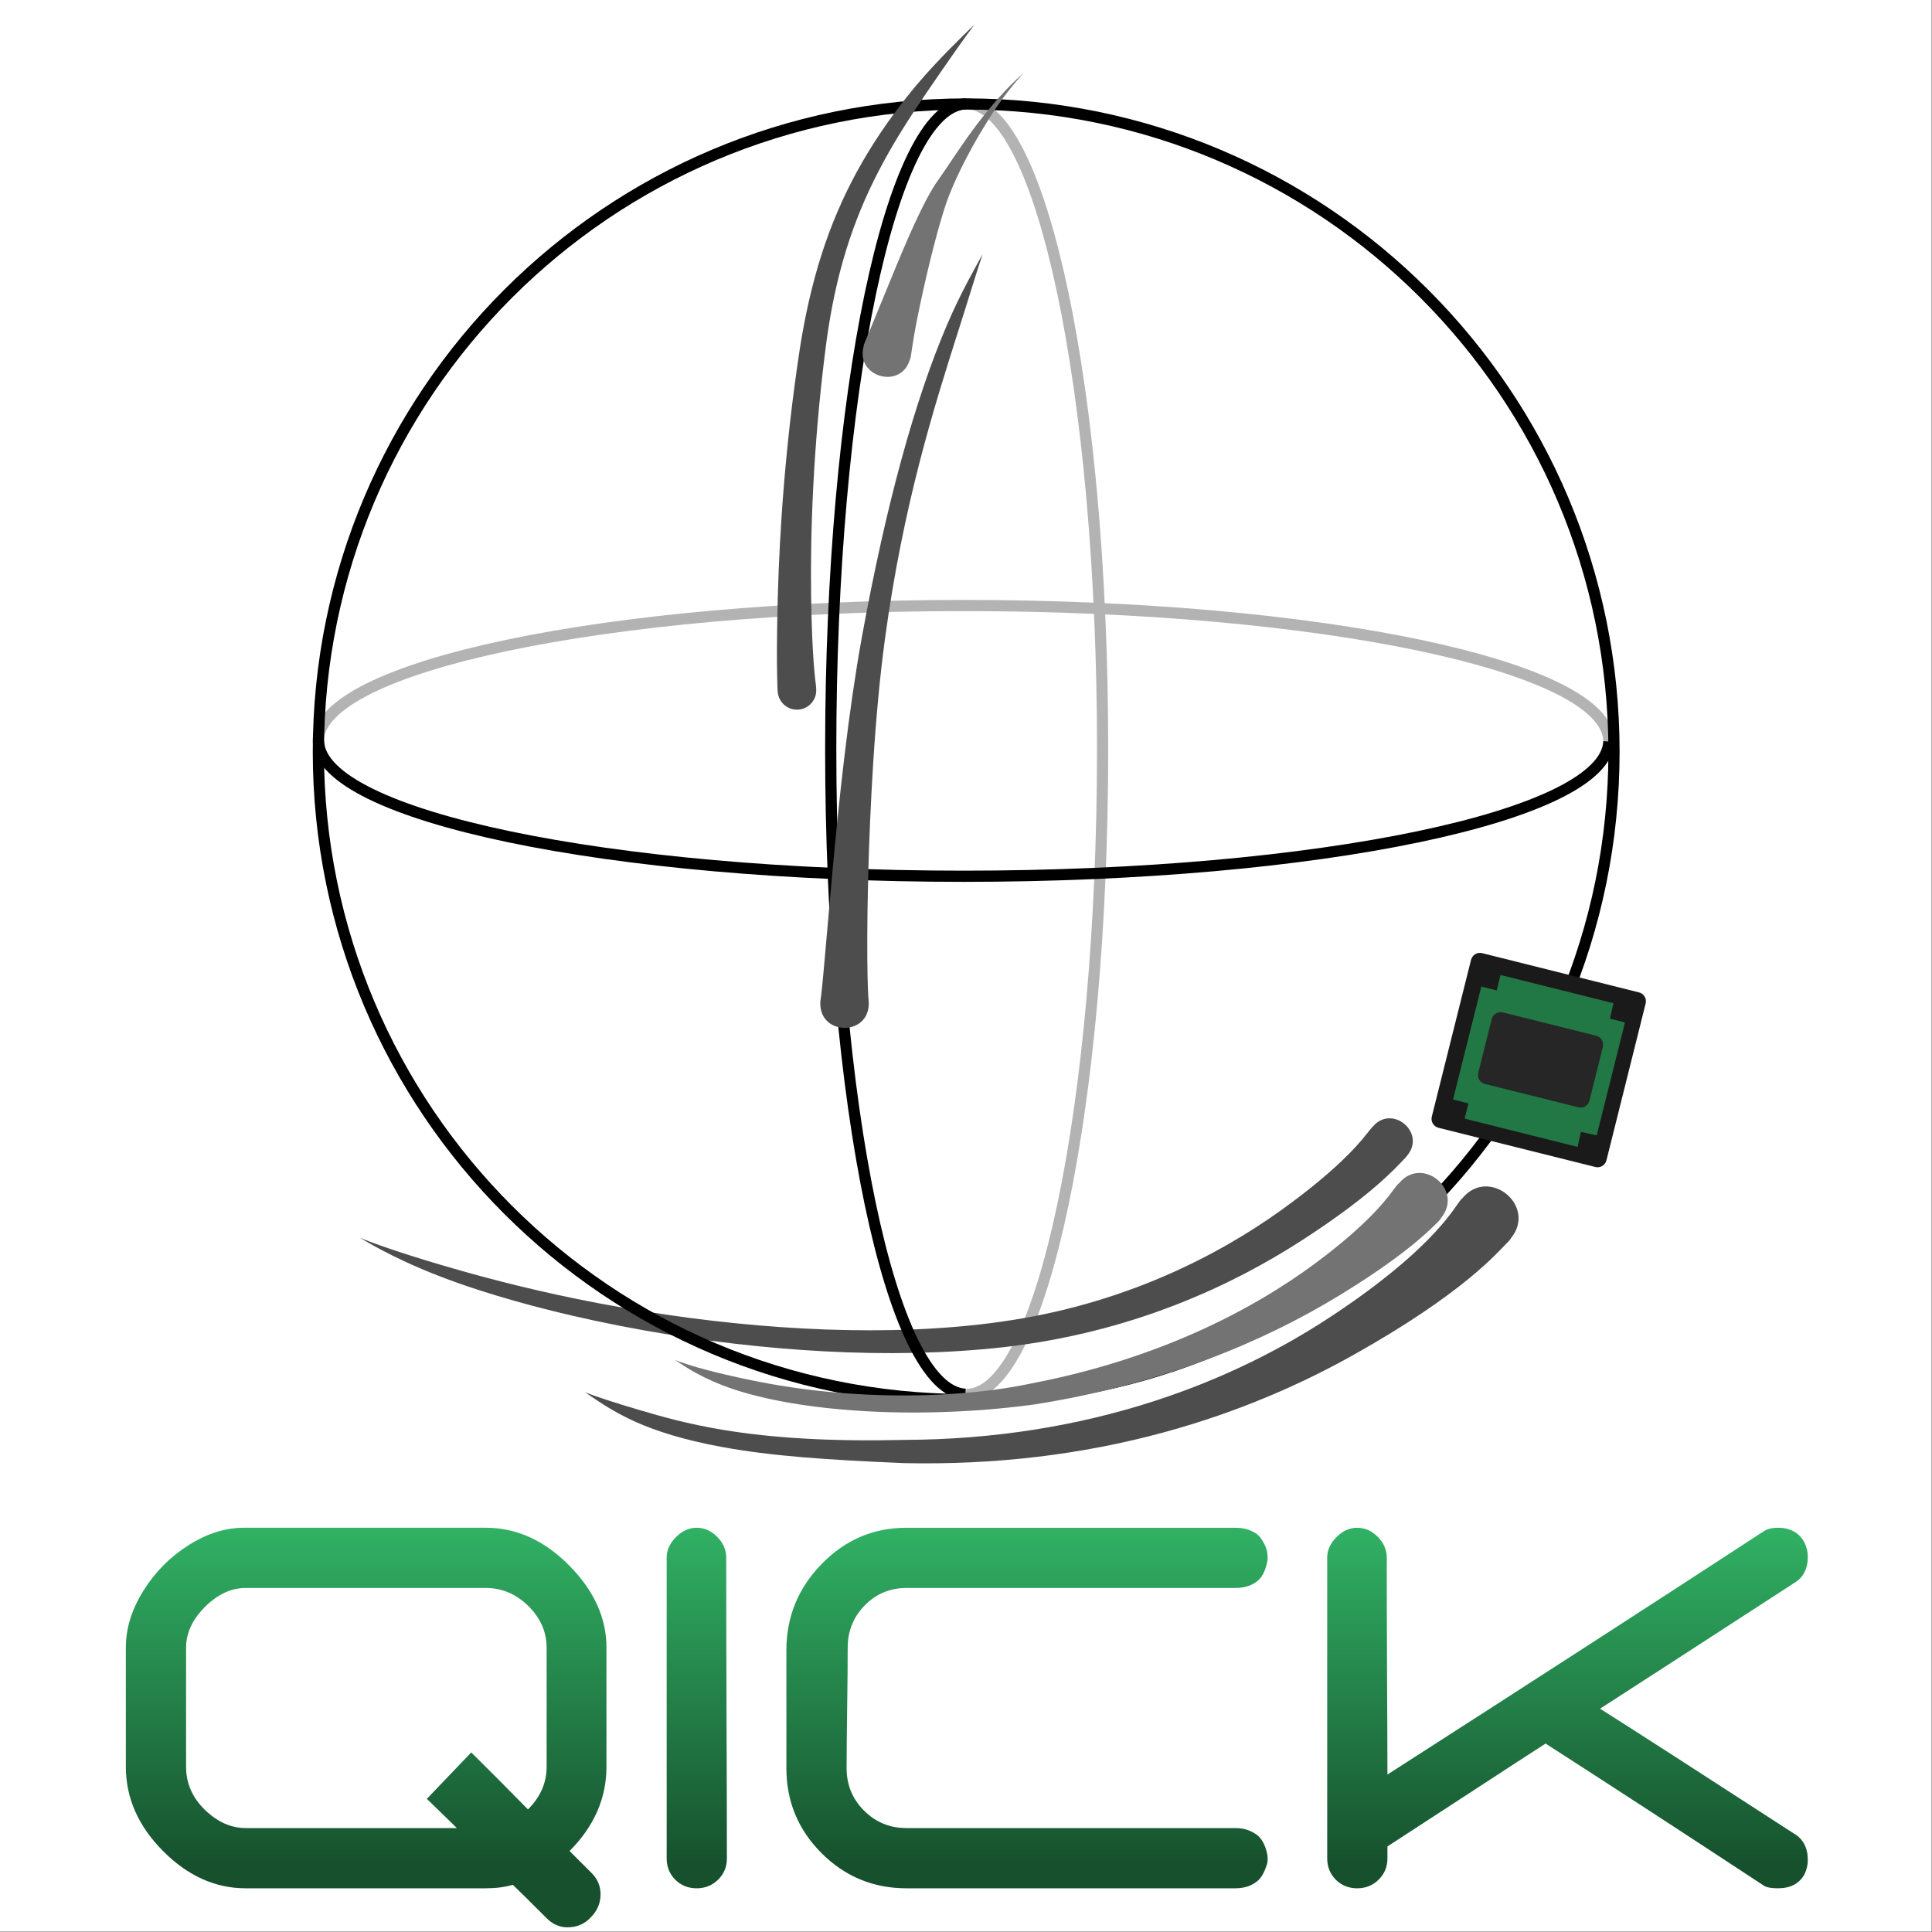 <?xml version="1.0" encoding="UTF-8" standalone="no"?>
<!-- Created with Inkscape (http://www.inkscape.org/) -->

<svg
   version="1.1"
   id="svg25"
   xml:space="preserve"
   width="300"
   height="300"
   viewBox="0 0 300 300"
   sodipodi:docname="logoQICK.svg"
   inkscape:version="1.1 (c4e8f9e, 2021-05-24)"
   xmlns:inkscape="http://www.inkscape.org/namespaces/inkscape"
   xmlns:sodipodi="http://sodipodi.sourceforge.net/DTD/sodipodi-0.dtd"
   xmlns="http://www.w3.org/2000/svg"
   xmlns:svg="http://www.w3.org/2000/svg"><rect x="0" y="0" width="300" height="300" fill="#808080" stroke="none"/><defs
     id="defs29"><linearGradient
       x1="39.688"
       y1="76.729"
       x2="39.688"
       y2="59.531"
       gradientUnits="userSpaceOnUse"
       gradientTransform="scale(2.835)"
       spreadMethod="pad"
       id="linearGradient55"><stop
         style="stop-opacity:1;stop-color:#16502d"
         offset="0"
         id="stop51" /><stop
         style="stop-opacity:1;stop-color:#37c871"
         offset="1"
         id="stop53" /></linearGradient><linearGradient
       x1="39.688"
       y1="76.729"
       x2="39.688"
       y2="59.531"
       gradientUnits="userSpaceOnUse"
       gradientTransform="scale(2.835)"
       spreadMethod="pad"
       id="linearGradient73"><stop
         style="stop-opacity:1;stop-color:#16502d"
         offset="0"
         id="stop69" /><stop
         style="stop-opacity:1;stop-color:#37c871"
         offset="1"
         id="stop71" /></linearGradient><linearGradient
       x1="39.688"
       y1="76.729"
       x2="39.688"
       y2="59.531"
       gradientUnits="userSpaceOnUse"
       gradientTransform="scale(2.835)"
       spreadMethod="pad"
       id="linearGradient91"><stop
         style="stop-opacity:1;stop-color:#16502d"
         offset="0"
         id="stop87" /><stop
         style="stop-opacity:1;stop-color:#37c871"
         offset="1"
         id="stop89" /></linearGradient><linearGradient
       x1="39.688"
       y1="76.729"
       x2="39.688"
       y2="59.531"
       gradientUnits="userSpaceOnUse"
       gradientTransform="scale(2.835)"
       spreadMethod="pad"
       id="linearGradient109"><stop
         style="stop-opacity:1;stop-color:#16502d"
         offset="0"
         id="stop105" /><stop
         style="stop-opacity:1;stop-color:#37c871"
         offset="1"
         id="stop107" /></linearGradient></defs><sodipodi:namedview
     id="namedview27"
     pagecolor="#ffffff"
     bordercolor="#666666"
     borderopacity="1.0"
     inkscape:pageshadow="2"
     inkscape:pageopacity="0.0"
     inkscape:pagecheckerboard="0"
     showgrid="false"
     inkscape:zoom="2.8366667"
     inkscape:cx="142.24442"
     inkscape:cy="152.82021"
     inkscape:window-width="1720"
     inkscape:window-height="1035"
     inkscape:window-x="52"
     inkscape:window-y="23"
     inkscape:window-maximized="0"
     inkscape:current-layer="g37"
     showborder="false"
     inkscape:showpageshadow="false" /><g
     id="g31"
     inkscape:groupmode="layer"
     inkscape:label="logoQICK"
     transform="matrix(1.333,0,0,1.333,0,7.5e-6)"><path
       d="m 187.742,87.184 c 0,41.675 -33.785,75.461 -75.461,75.461 -41.676,0 -75.461,-33.786 -75.461,-75.461 0,-41.68 33.785,-75.465 75.461,-75.465 41.676,0 75.461,33.785 75.461,75.465 z"
       style="fill:#e6f1f2;fill-opacity:1;fill-rule:nonzero;stroke:none"
       id="path35" /><g
       id="g37"><path
         d="M 0,0 H 225 V 225 H 0 Z"
         style="fill:#ffffff;stroke:none;stroke-width:0.75;stroke-linecap:butt;stroke-linejoin:miter;stroke-miterlimit:4;stroke-dasharray:none;stroke-opacity:1"
         id="path39" /></g><g
       id="g41"><g
         id="g43"><g
           id="g49"><path
             d="m 28.613,219.965 c -3.531,0 -6.742,-1.445 -9.625,-4.344 -2.886,-2.906 -4.328,-6.176 -4.328,-9.812 v -13.907 c 0,-2.207 0.676,-4.398 2.031,-6.578 1.352,-2.176 3.102,-3.945 5.25,-5.312 2.145,-1.364 4.297,-2.047 6.454,-2.047 h 28.187 c 3.582,0 6.82,1.465 9.719,4.39 2.894,2.93 4.344,6.11 4.344,9.547 v 13.907 c 0,3.668 -1.434,6.937 -4.297,9.812 l 2.578,2.578 c 0.687,0.688 1.031,1.512 1.031,2.469 0,1.008 -0.371,1.894 -1.109,2.656 -0.719,0.789 -1.637,1.188 -2.75,1.188 -0.907,0 -1.715,-0.356 -2.422,-1.063 -2.156,-2.156 -3.469,-3.453 -3.938,-3.89 -0.929,0.273 -1.98,0.406 -3.156,0.406 z m -6.937,-28.016 v 13.86 c 0,1.918 0.726,3.589 2.187,5.015 1.469,1.418 3.051,2.125 4.75,2.125 h 24.61 l -3.5,-3.406 5.172,-5.406 c 2.019,1.992 4.222,4.203 6.609,6.64 1.445,-1.445 2.172,-3.101 2.172,-4.968 v -13.86 c 0,-1.851 -0.715,-3.476 -2.141,-4.875 -1.418,-1.394 -3.07,-2.094 -4.953,-2.094 H 28.613 c -1.679,0 -3.258,0.735 -4.734,2.204 -1.469,1.461 -2.203,3.046 -2.203,4.765 z"
             style="fill:url(#linearGradient55);stroke:none"
             id="path57" /></g></g></g><g
       id="g59"><g
         id="g61"><g
           id="g67"><path
             d="m 84.676,216.48 c 0,0.981 -0.344,1.809 -1.031,2.485 -0.68,0.668 -1.512,1 -2.5,1 -0.981,0 -1.809,-0.332 -2.485,-1 -0.668,-0.676 -1,-1.504 -1,-2.485 v -35.031 c 0,-0.875 0.36,-1.672 1.078,-2.39 0.727,-0.727 1.532,-1.094 2.407,-1.094 0.906,0 1.707,0.355 2.406,1.062 0.695,0.711 1.047,1.516 1.047,2.422 0,4.563 0.007,10.403 0.031,17.516 0.031,7.105 0.047,12.945 0.047,17.515 z"
             style="fill:url(#linearGradient73);stroke:none"
             id="path75" /></g></g></g><g
       id="g77"><g
         id="g79"><g
           id="g85"><path
             d="M 143.902,219.965 H 105.59 c -3.856,0 -7.152,-1.363 -9.891,-4.094 -2.73,-2.738 -4.094,-6.035 -4.094,-9.891 v -13.75 c 0,-3.875 1.364,-7.218 4.094,-10.031 2.739,-2.82 6.035,-4.234 9.891,-4.234 h 38.312 c 0.707,0 1.321,0.121 1.844,0.359 0.52,0.231 0.895,0.516 1.125,0.86 0.238,0.336 0.426,0.671 0.563,1.015 0.132,0.344 0.203,0.637 0.203,0.875 l 0.031,0.328 c 0,0.149 -0.016,0.313 -0.047,0.5 -0.023,0.188 -0.101,0.481 -0.234,0.875 -0.137,0.399 -0.325,0.746 -0.563,1.047 -0.23,0.305 -0.605,0.574 -1.125,0.813 -0.511,0.23 -1.109,0.343 -1.797,0.343 H 105.59 c -1.918,0 -3.539,0.68 -4.86,2.032 -1.324,1.355 -1.984,3 -1.984,4.937 0,1.836 -0.023,4.172 -0.062,7.016 -0.043,2.844 -0.063,5.183 -0.063,7.015 0,1.938 0.676,3.586 2.031,4.938 1.352,1.355 3,2.031 4.938,2.031 h 38.312 c 0.688,0 1.286,0.125 1.797,0.375 0.52,0.242 0.895,0.512 1.125,0.813 0.238,0.304 0.426,0.648 0.563,1.031 0.133,0.387 0.211,0.672 0.234,0.859 0.031,0.188 0.047,0.34 0.047,0.453 0,0.086 -0.008,0.211 -0.016,0.375 -0.011,0.157 -0.093,0.434 -0.25,0.829 -0.148,0.398 -0.34,0.757 -0.578,1.078 -0.23,0.312 -0.605,0.593 -1.125,0.843 -0.511,0.243 -1.109,0.36 -1.797,0.36 z"
             style="fill:url(#linearGradient91);stroke:none"
             id="path93" /></g></g></g><g
       id="g95"><g
         id="g97"><g
           id="g103"><path
             d="m 161.621,216.48 c 0,0.981 -0.344,1.809 -1.031,2.485 -0.68,0.668 -1.512,1 -2.5,1 -0.981,0 -1.809,-0.332 -2.485,-1 -0.667,-0.676 -1,-1.504 -1,-2.485 v -35.031 c 0,-0.875 0.36,-1.672 1.079,-2.39 0.726,-0.727 1.531,-1.094 2.406,-1.094 0.906,0 1.707,0.355 2.406,1.062 0.695,0.711 1.047,1.516 1.047,2.422 0,3.531 0.008,7.969 0.031,13.313 0.031,5.343 0.047,9.328 0.047,11.953 17.195,-11.039 31.828,-20.5 43.891,-28.375 0.406,-0.25 0.937,-0.375 1.593,-0.375 1.426,0 2.454,0.562 3.079,1.687 0.269,0.543 0.406,1.102 0.406,1.672 0,1.43 -0.531,2.453 -1.594,3.078 -10.992,7.137 -18.527,12.016 -22.609,14.641 4.156,2.625 11.691,7.48 22.609,14.562 1.063,0.625 1.594,1.653 1.594,3.079 0,0.574 -0.137,1.136 -0.406,1.687 -0.606,1.063 -1.633,1.594 -3.079,1.594 -0.742,0 -1.273,-0.094 -1.593,-0.281 -9.492,-6.239 -17.981,-11.766 -25.469,-16.579 -1.781,1.149 -4.684,3.032 -8.703,5.657 -4.024,2.625 -7.262,4.734 -9.719,6.328 z"
             style="fill:url(#linearGradient109);stroke:none"
             id="path111" /></g></g></g><g
       id="g113"><path
         d="m 112.473,162.414 c 0.043,0.008 0.089,0.012 0.132,0.02 8.747,-0.004 15.836,-33.661 15.836,-75.176 0,-41.516 -7.089,-75.176 -15.836,-75.176 -0.043,0.008 -0.089,0.012 -0.132,0.02"
         style="fill:none;stroke:#b3b3b3;stroke-width:1.303;stroke-linecap:butt;stroke-linejoin:miter;stroke-miterlimit:4;stroke-dasharray:none;stroke-opacity:1"
         id="path115" /></g><g
       id="g117"><path
         d="m 187.395,86.508 c 0.007,-0.047 0.011,-0.09 0.019,-0.137 -0.004,-8.746 -33.66,-15.836 -75.176,-15.836 -41.515,0 -75.176,7.09 -75.176,15.836 0.008,0.047 0.012,0.09 0.02,0.137"
         style="fill:none;stroke:#b3b3b3;stroke-width:1.303;stroke-linecap:butt;stroke-linejoin:miter;stroke-miterlimit:4;stroke-dasharray:none;stroke-opacity:1"
         id="path119" /></g><g
       id="g121"><path
         d="m 37.105,86.371 c 0.348,8.691 33.891,15.703 75.153,15.703 41.262,0 74.804,-7.012 75.156,-15.703"
         style="fill:none;stroke:#000000;stroke-width:1.303;stroke-linecap:butt;stroke-linejoin:miter;stroke-miterlimit:4;stroke-dasharray:none;stroke-opacity:1"
         id="path123" /></g><path
       d="m 163.918,134.613 c -0.012,0.012 -0.012,0.071 -0.504,0.567 -0.766,0.769 -3.574,4.031 -11.836,9.355 -3.93,2.535 -8.812,5.207 -14.613,7.461 -6.332,2.461 -12.973,4.113 -19.863,4.91 0,0 -0.188,0.024 -0.188,0.024 -13.289,1.492 -28.316,0.465 -41.922,-1.965 -7.781,-1.391 -14.219,-3.082 -18.961,-4.606 -1.039,-0.332 -1.996,-0.656 -2.871,-0.968 -6.121,-2.18 -9.644,-4.262 -11.246,-5.211 1.762,0.73 5.5,2.058 11.695,3.816 0.879,0.25 1.84,0.516 2.883,0.793 4.754,1.27 11.156,2.781 18.867,4.008 13.5,2.152 28.305,2.988 41.184,1.18 0.059,-0.008 0.121,-0.016 0.18,-0.028 6.605,-0.929 12.929,-2.719 18.882,-5.281 5.45,-2.348 9.989,-5.086 13.583,-7.656 7.55,-5.414 9.785,-8.657 10.363,-9.36 0.371,-0.453 0.371,-0.418 0.359,-0.406 2.242,-2.668 6.25,0.695 4.008,3.367 z"
       style="fill:#4d4d4d;fill-opacity:1;fill-rule:nonzero;stroke:none"
       id="path125" /><g
       id="g127"><path
         d="m 188.012,87.574 c 0,41.676 -33.785,75.461 -75.461,75.461 -41.68,0 -75.465,-33.785 -75.465,-75.461 0,-41.676 33.785,-75.461 75.465,-75.461 41.676,0 75.461,33.785 75.461,75.461 z"
         style="fill:none;stroke:#000000;stroke-width:1.303;stroke-linecap:butt;stroke-linejoin:miter;stroke-miterlimit:4;stroke-dasharray:none;stroke-opacity:1"
         id="path129" /></g><g
       id="g131"><path
         d="m 112.473,12.102 c -8.696,0.351 -15.703,33.894 -15.703,75.156 0,41.262 7.007,74.804 15.703,75.156"
         style="fill:none;stroke:#000000;stroke-width:1.303;stroke-linecap:butt;stroke-linejoin:miter;stroke-miterlimit:4;stroke-dasharray:none;stroke-opacity:1"
         id="path133" /></g><path
       d="m 176.004,144.246 c -0.016,0.02 0.004,0.102 -0.59,0.684 -1.004,0.984 -4.988,5.761 -17.824,12.945 -5.895,3.297 -13.223,6.582 -21.981,8.969 -9.609,2.617 -19.718,3.82 -30.269,3.594 0,0 -0.278,-0.012 -0.281,-0.012 -8.434,-0.36 -15.145,-0.781 -21.168,-1.906 -4.215,-0.786 -7.43,-1.809 -9.786,-2.856 -2.863,-1.269 -4.929,-2.793 -5.941,-3.484 1.242,0.508 3.445,1.222 6.449,2.109 2.438,0.719 5.469,1.59 9.621,2.277 5.774,0.957 12.582,1.36 20.852,1.172 0,0 0.281,-0.008 0.281,-0.008 10.289,-0.035 20.067,-1.589 29.153,-4.539 8.285,-2.691 15.074,-6.246 20.39,-9.742 11.59,-7.617 14.367,-12.515 15.035,-13.402 0.399,-0.524 0.395,-0.453 0.379,-0.434 3.09,-3.785 8.77,0.848 5.68,4.633 z"
       style="fill:#4d4d4d;fill-opacity:1;fill-rule:nonzero;stroke:none"
       id="path135" /><path
       d="m 167.871,141.875 c -0.016,0.023 -0.019,0.152 -0.707,0.805 -0.914,0.871 -3.746,3.726 -11.324,8.328 -8.574,5.207 -20.164,10.183 -35.211,12.574 -0.238,0.035 -0.477,0.066 -0.715,0.098 -3.117,0.406 -6.562,0.699 -10.238,0.812 -3.946,0.125 -7.867,0.028 -11.563,-0.297 -4.379,-0.379 -8.031,-1.039 -10.879,-1.824 -0.613,-0.168 -1.179,-0.34 -1.703,-0.512 -3.679,-1.222 -5.82,-2.711 -6.867,-3.429 1.254,0.511 3.539,1.199 7.258,2.015 0.523,0.114 1.082,0.235 1.691,0.356 2.825,0.578 6.348,1.156 10.657,1.484 3.617,0.281 7.468,0.356 11.324,0.164 3.59,-0.176 6.957,-0.574 9.926,-1.168 0.226,-0.047 0.453,-0.093 0.683,-0.14 14.539,-2.789 25.543,-8.434 33.039,-14 6.688,-4.969 8.629,-7.969 9.25,-8.77 0.469,-0.598 0.488,-0.547 0.469,-0.523 2.687,-3.27 7.59,0.754 4.91,4.027 z"
       style="fill:#737373;fill-opacity:1;fill-rule:nonzero;stroke:none"
       id="path137" /><path
       d="m 90.598,80.609 c 0,-0.007 -0.024,-0.015 -0.032,-0.457 -0.015,-0.683 -0.152,-3.343 0.036,-10.519 0.21,-7.891 0.875,-17.774 2.535,-28.789 0,0 0.015,-0.117 0.015,-0.117 0.618,-3.922 1.434,-7.59 2.551,-11.079 1.125,-3.515 2.485,-6.636 4.055,-9.535 1.84,-3.39 3.898,-6.324 5.789,-8.707 0.414,-0.523 0.82,-1.019 1.207,-1.48 2.621,-3.114 5.535,-5.856 6.773,-7.086 -1.117,1.476 -3.308,4.605 -5.605,7.972 -0.332,0.493 -0.688,1.012 -1.047,1.559 -1.668,2.5 -3.496,5.422 -5.133,8.766 -1.394,2.843 -2.586,5.867 -3.551,9.261 -0.957,3.368 -1.632,6.922 -2.089,10.735 0,0 -0.016,0.113 -0.016,0.113 -1.348,10.875 -1.715,20.707 -1.598,28.41 0.11,7.035 0.485,9.563 0.559,10.192 0.047,0.406 0.031,0.394 0.027,0.39 0.106,1.239 -0.816,2.321 -2.051,2.422 -1.238,0.102 -2.32,-0.816 -2.425,-2.051 z"
       style="fill:#4d4d4d;fill-opacity:1;fill-rule:nonzero;stroke:none"
       id="path139" /><path
       d="m 95.559,116.844 c 0,0 -0.02,0.011 0.003,-0.184 0.047,-0.344 0.126,-0.781 0.348,-3.191 0.301,-3.199 0.711,-8.192 1.008,-11.391 0.387,-4.238 0.855,-8.992 1.426,-13.785 0.64,-5.375 1.316,-9.988 2.031,-13.941 0,0 0.051,-0.278 0.051,-0.282 2.804,-15.367 6.176,-27.562 9.894,-36.238 1.66,-3.875 3.379,-6.816 4.149,-8.23 -0.504,1.429 -1.535,4.859 -2.774,8.742 -2.933,9.203 -6.488,20.465 -8.617,36.148 0,0 -0.035,0.281 -0.035,0.281 -0.52,3.864 -0.965,8.528 -1.309,13.832 -0.304,4.758 -0.5,9.508 -0.605,13.719 -0.129,5.207 -0.117,9.086 -0.07,11.328 0.046,2.262 0.129,2.934 0.144,3.157 0.016,0.187 -0.004,0.171 -0.004,0.171 -0.09,3.762 -5.73,3.625 -5.64,-0.136 z"
       style="fill:#4d4d4d;fill-opacity:1;fill-rule:nonzero;stroke:none"
       id="path141" /><path
       d="m 100.609,40.34 c 0,0 -0.043,-0.035 0.121,-0.434 0.247,-0.597 1.301,-3.105 3.028,-7.344 0.859,-2.105 1.781,-4.316 2.687,-6.3 0.477,-1.039 0.922,-1.961 1.336,-2.758 0.344,-0.66 0.653,-1.211 0.938,-1.668 0.097,-0.164 0.199,-0.32 0.297,-0.469 1.328,-1.875 2.847,-4.265 4.425,-6.398 0.344,-0.465 0.688,-0.914 1.032,-1.348 1.968,-2.476 3.543,-4.055 4.781,-5.125 -1.094,1.168 -2.547,2.93 -4.18,5.551 -0.289,0.465 -0.582,0.941 -0.871,1.43 -1.355,2.293 -2.578,4.675 -3.465,6.839 -0.058,0.137 -0.121,0.286 -0.179,0.446 -0.176,0.441 -0.368,0.992 -0.582,1.664 -0.254,0.804 -0.532,1.754 -0.825,2.82 -0.55,2.031 -1.113,4.336 -1.593,6.508 -1.114,4.992 -1.313,6.844 -1.442,7.672 -0.062,0.414 -0.113,0.41 -0.113,0.41 -0.996,3.598 -6.391,2.102 -5.395,-1.496 z"
       style="fill:#737373;fill-opacity:1;fill-rule:nonzero;stroke:none"
       id="path143" /><path
       d="m 172.656,111.031 18.266,4.571 c 0.574,0.144 0.922,0.722 0.777,1.296 l -4.566,18.266 c -0.145,0.574 -0.723,0.922 -1.297,0.777 l -18.266,-4.566 c -0.578,-0.145 -0.922,-0.723 -0.781,-1.301 l 4.57,-18.265 c 0.145,-0.575 0.723,-0.922 1.297,-0.778 z"
       style="fill:#1a1a1a;fill-opacity:1;fill-rule:nonzero;stroke:none"
       id="path145" /><path
       d="m 174.352,115.371 0.441,-1.797 13.156,3.293 -0.414,1.793 1.758,0.442 -3.293,13.156 -1.836,-0.403 -0.398,1.747 -13.157,-3.293 0.45,-1.766 -1.793,-0.473 3.293,-13.152 z"
       style="fill:#217844;fill-opacity:1;fill-rule:nonzero;stroke:none"
       id="path147" /><path
       d="m 175.062,117.93 10.879,2.722 c 0.575,0.145 0.922,0.723 0.778,1.297 l -1.567,6.262 c -0.144,0.574 -0.722,0.922 -1.297,0.777 l -10.878,-2.718 c -0.575,-0.145 -0.922,-0.723 -0.778,-1.297 l 1.567,-6.262 c 0.144,-0.578 0.722,-0.922 1.296,-0.781 z"
       style="fill:#262626;fill-opacity:1;fill-rule:nonzero;stroke:none"
       id="path149" /></g></svg>

